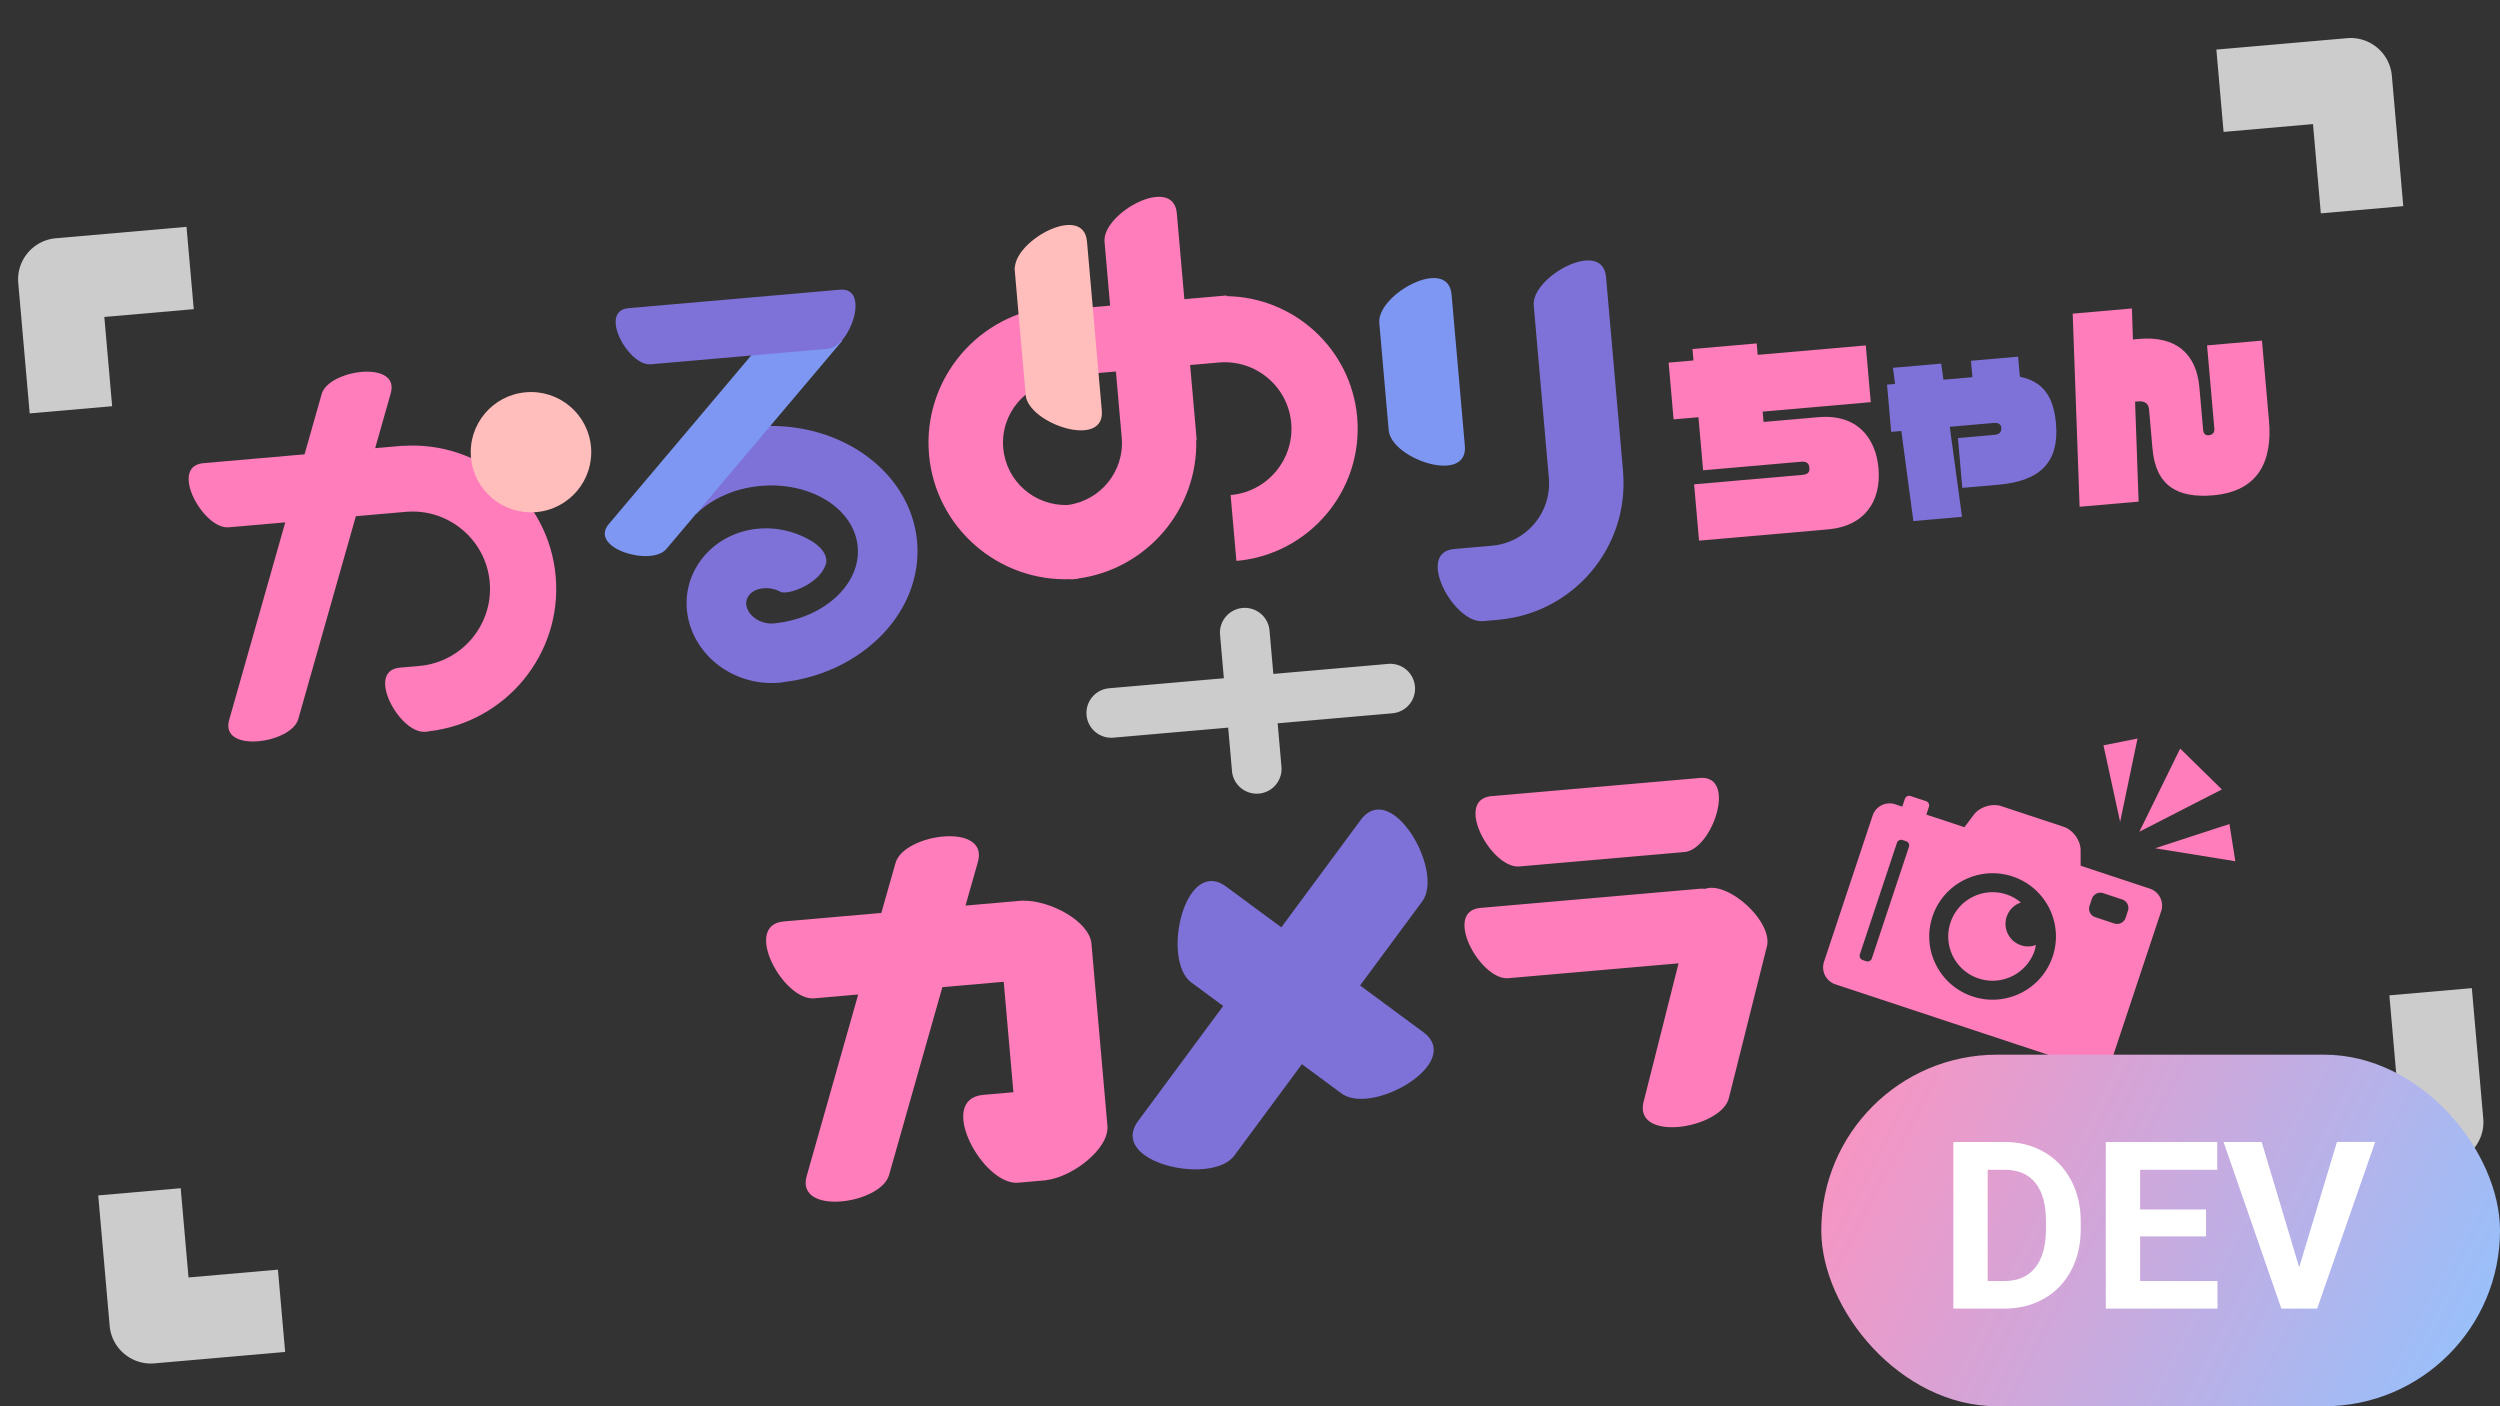 <svg width="512" height="288" fill="none" xmlns="http://www.w3.org/2000/svg"><rect width="100%" height="100%" fill="#333333" stroke="none"/><path d="M22.968 83.192L6.08 84.666 3.739 57.96c-.408-4.654 3.04-8.758 7.705-9.165L38.2 46.458l1.478 16.857-18.312 1.599 1.602 18.278zm469.224-40.975l-16.888 1.475-1.603-18.278-18.312 1.6-1.477-16.858 26.756-2.336c4.665-.407 8.775 3.037 9.183 7.691l2.341 26.706zM58.397 276.881l-26.756 2.336c-4.663.407-8.775-3.035-9.183-7.691l-2.34-26.706 16.887-1.475 1.603 18.278 18.312-1.599 1.477 16.857zm442.468-38.639l-26.756 2.337-1.477-16.857 18.312-1.599-1.602-18.278 16.888-1.474 2.341 26.706c.408 4.656-3.041 8.758-7.706 9.165zm-215.703-92.16l-57.127 4.988a5.083 5.083 0 0 1-5.51-4.614 5.08 5.08 0 0 1 4.623-5.5l57.127-4.988a5.082 5.082 0 0 1 5.51 4.614 5.08 5.08 0 0 1-4.623 5.5z" fill="#CCC"/><path d="M257.821 162.526a5.084 5.084 0 0 1-5.51-4.615l-2.445-27.899a5.08 5.08 0 0 1 4.623-5.5 5.084 5.084 0 0 1 5.51 4.615l2.445 27.899a5.08 5.08 0 0 1-4.623 5.5z" fill="#CCC"/><path d="M187.817 110.925c-1.267-14.463-16.097-25.026-33.058-23.545-7.99.698-15.329 3.943-20.663 9.137l8.524 8.72c3.323-3.235 8.012-5.267 13.203-5.72 10.255-.896 19.155 4.698 19.836 12.469.664 7.576-6.735 14.452-16.611 15.622a5.87 5.87 0 0 1-3.921-.673c-1.153-.655-1.963-1.643-2.218-2.709-.186-.767-.067-1.479.352-2.115 1.183-1.804 4.214-2.171 6.565-.922 1.508.803 8.257-1.675 9.348-5.825.3-1.141-.379-3.096-3.309-4.759-8.013-4.558-18.034-2.439-22.808 4.819-2.278 3.464-2.994 7.601-2.016 11.652 1.042 4.324 3.976 8.132 8.047 10.445a18.064 18.064 0 0 0 10.269 2.312v.007c.027-.003.052-.01.079-.012.046-.003.09-.001.136-.005.39-.035.777-.106 1.165-.165 16.261-2.048 28.313-14.67 27.08-28.733z" fill="#7E72D8"/><path d="M172.509 69.773s-32.96 38.998-36.038 42.656c-3.075 3.659-15.961-.138-11.791-5.099 4.17-4.96 38.394-45.459 38.394-45.459l9.435 7.902z" fill="#7E97F2"/><path d="M374.393 108.415l-26.429 2.308-1.011-11.533 22.178-1.937c1.241-.108 1.504-.664 1.438-1.418-.089-1.015-.654-1.366-1.674-1.277l-20.099 1.755-.953-10.87-5.092.444-1.018-11.621 5.091-.445-.205-2.343 13.149-1.148.206 2.343 22.137-1.933 1.019 11.62-22.138 1.934.186 2.12 11.201-.978c8.103-.707 11.806 4.402 12.337 10.456.6 6.851-2.929 11.878-10.323 12.523z" fill="#FF7DBB"/><path d="M409.362 99.261l-7.483.654-.894-10.207 7.483-.654c1.106-.096 1.462-.618 1.384-1.502-.054-.617-.535-1.021-1.597-.928l-8.944.78 2.509 18.439-9.962.869-2.464-18.441-2.079.181-.848-9.677 1.636-.143-.424-3.303 9.873-.862.468 3.299 5.933-.518-.295-3.358 9.652-.843.36 4.11c5.041 1.029 6.945 4.424 7.398 9.594.686 7.822-3.16 11.764-11.706 12.51z" fill="#7E72D8"/><path d="M453.266 101.439c-7.26.634-11.765-1.91-12.431-9.51l-.713-8.134c-.089-1.015-.776-1.71-2.148-1.59l-.709.061.723 20.464-12.085 1.056-1.415-39.552 12.13-1.06.201 6.35 1.283-.113c7.35-.642 11.715 2.852 12.335 9.923l.763 8.705c.073.84.503 1.159 1.167 1.1.575-.05 1.212-.418 1.135-1.301l-1.499-17.101 11.246-.982 1.44 16.437c.709 8.088-2.037 14.427-11.423 15.247z" fill="#FF7DBB"/><path d="M172.045 59.33l-43.33 3.783c-6.229.544-.04 11.894 4.552 11.493l36.295-3.17c4.592-.4 8.712-12.65 2.483-12.106z" fill="#7E72D8"/><path d="M82.533 91.317l-.002-.03-5.698.498c1.77-6.234 3.013-10.61 3.195-11.247 1.955-6.858-12.707-4.89-14.15.17-.13.454-1.527 5.376-3.504 12.34l-20.73 1.81c-7.119.621-.047 13.592 5.201 13.134l11.574-1.011c-5.123 18.052-11.07 39.005-11.485 40.458-1.957 6.858 12.707 4.891 14.15-.168l11.795-41.552 10.224-.893c8.718-.761 16.43 5.697 17.192 14.399.763 8.701-5.707 16.402-14.425 17.163l-3.99.349c-7.1.62-.074 13.53 5.171 13.131v.006l.026-.004c.002-.001.005.001.008.001l.663-.058-.005-.035c15.812-1.758 27.457-15.83 26.063-31.733-1.396-15.931-15.36-27.786-31.273-26.728z" fill="#FF7DBB"/><path d="M121.038 91.536c.594 6.776-4.429 12.75-11.218 13.343-6.787.593-12.773-4.42-13.367-11.197-.594-6.776 4.429-12.75 11.216-13.343 6.789-.593 12.775 4.42 13.369 11.197z" fill="#FFBEBB"/><path d="M314.108 62.554l.154 1.75 1.029 11.74 1.917 21.869c.615 7.021-4.606 13.23-11.64 13.844l-7.749.677c-8.005.699-.05 15.291 5.856 14.775l3.381-.295-.001-.008c15.231-1.415 26.531-14.812 25.363-30.019l.015-.001-1.943-22.17-1.029-11.74-.549-6.265c-.7-7.99-15.32-.051-14.804 5.843z" fill="#7E72D8"/><path d="M282.48 66.162l.227 2.588.515 5.88.44 5.021.614 6.997.128 1.47c.517 5.895 16.296 11.18 15.596 3.189l-.525-5.986-.613-6.997-.44-5.022-.516-5.88-.622-7.103c-.701-7.992-15.321-.051-14.804 5.843z" fill="#7E97F2"/><path d="M229.727 89.657c.597 6.812-4.305 12.844-11.02 13.76-6.772.261-12.648-4.829-13.245-11.64-.616-7.022 4.605-13.232 11.64-13.847l-.074-.842 11.509-1.005 1.19 13.574zm21.483-29.004l-.012-.138-8.643.755-.674-7.68-.868-9.908c-.701-7.992-15.32-.052-14.804 5.843l.473 5.392.673 7.68-11.509 1.005-.074-.842c-15.414 1.346-26.858 14.958-25.51 30.343 1.312 14.966 14.259 26.145 29.149 25.507l.006.064c.211-.018.411-.063.62-.086.208-.014.415-.004.626-.023l-.005-.064c14.205-1.876 24.707-14.202 24.331-28.45l.088-.008-.04-.449-1.3-14.839 5.912-.516c7.499-.655 14.134 4.903 14.79 12.387.656 7.484-4.912 14.108-12.41 14.762l1.182 13.486c14.95-1.306 26.047-14.506 24.739-29.428-1.227-14-12.948-24.614-26.74-24.793" fill="#FF7DBB"/><path d="M207.847 54.773l-.079.007.045.516 1.061 12.107.121 1.382.919 10.481.142 1.625c.517 5.893 16.296 11.18 15.596 3.187l-.539-6.139-.918-10.481-.121-1.383-1.107-12.622-.35-4c-.681-7.76-14.442-.504-14.77 5.32z" fill="#FFBEBB"/><path d="M455.043 161.68l-16.899 8.657 8.356-17.028 8.543 8.371zm2.749 14.703l-16.408-2.659 15.206-4.964 1.202 7.623zm-20.03-25.13l-3.56 17.064-3.411-15.677 6.971-1.387zm-2.439 36.721a1.83 1.83 0 0 1-2.314 1.156l-3.911-1.294a1.825 1.825 0 0 1-1.161-2.309l.481-1.448a1.832 1.832 0 0 1 2.313-1.159l3.912 1.296a1.824 1.824 0 0 1 1.16 2.309l-.48 1.449zm-31.324 16.103c-6.8-2.253-10.484-9.582-8.226-16.368 2.257-6.786 9.598-10.461 16.398-8.209 6.797 2.253 10.482 9.58 8.225 16.366-2.257 6.787-9.598 10.462-16.397 8.211zm-20.642-7.802a.917.917 0 0 1-1.157.581l-.724-.241a.914.914 0 0 1-.581-1.156l7.595-22.843a.917.917 0 0 1 1.158-.578l.724.241c.478.157.74.674.581 1.153l-7.596 22.843zm56.932-14.281l-14.172-4.694-.006-3.171c-.003-2.017-1.56-4.169-3.479-4.805l-12.749-4.224c-1.919-.635-4.457.16-5.668 1.776l-1.901 2.537-7.799-2.582.529-1.593a.915.915 0 0 0-.58-1.156l-3.189-1.054a.914.914 0 0 0-1.156.579l-.529 1.592-1.45-.481a3.665 3.665 0 0 0-4.628 2.318l-9.953 29.929a3.652 3.652 0 0 0 2.321 4.619l52.149 17.276a3.662 3.662 0 0 0 4.628-2.316l9.953-29.93a3.653 3.653 0 0 0-2.321-4.62z" fill="#FF7DBB"/><path d="M415.773 193.811a4.636 4.636 0 0 1-5.025-4.208c-.19-2.166 1.154-4.1 3.127-4.771a9.012 9.012 0 0 0-2.93-1.645c-4.76-1.577-9.901.995-11.48 5.747-1.58 4.749.998 9.88 5.759 11.456 4.76 1.577 9.9-.997 11.48-5.746.122-.369.175-.741.25-1.113a4.597 4.597 0 0 1-1.181.28zm-104.59-16.364l33.777-2.949c5.754-.503 10.913-15.846 3.112-15.165l-42.592 3.719c-7.799.682-.049 14.898 5.703 14.395zm38.017 4.599c-.316-.032-.631-.067-.989-.036l-44.991 3.929c-7.799.681-.05 14.896 5.704 14.393l34.846-3.043c-2.804 11.116-6.512 25.837-7.138 28.261-2.2 8.512 15.812 5.638 17.434-.641.665-2.57 7.124-28.461 7.789-31.03 1.323-5.119-7.978-13.512-12.655-11.833z" fill="#FF7DBB"/><path d="M278.657 167.953c-1.097 1.481-8.065 10.907-16.239 21.964-5.557-4.103-10.04-7.414-11.287-8.333-8.503-6.263-13.379 15.03-7.108 19.65.713.525 3.206 2.368 6.485 4.791l-17.395 23.527c-6.274 8.489 15.06 13.354 19.688 7.095l13.829-18.707c4.069 3.008 7.292 5.388 8.119 5.997 6.271 4.62 25.219-6.309 16.718-12.572-1.368-1.006-6.625-4.887-12.922-9.538a75748.95 75748.95 0 0 1 12.708-17.189c4.628-6.26-6.322-25.172-12.596-16.685z" fill="#7E72D8"/><path d="M209.592 184.464l-.003-.035-11.854 1.035c1.387-4.886 2.347-8.266 2.538-8.934 2.332-8.176-15.148-5.831-16.869.2-.142.496-1.273 4.483-2.907 10.239l-19.995 1.746c-8.532.745-.055 16.294 6.237 15.745l9.02-.788c-4.762 16.785-10.067 35.49-10.545 37.165-2.333 8.175 15.148 5.83 16.867-.2.33-1.152 5.989-21.105 10.916-38.47l12.565-1.097 1.983 22.62-6.161.538c-9.749.851-.063 18.62 7.13 17.992l5.602-.489-.001-.007c5.473-.605 13.099-6.428 12.683-11.17l-3.267-37.272c-.403-4.602-8.444-8.892-13.939-8.818z" fill="#FF7DBB"/><rect x="373" y="216" width="139" height="72" rx="36" fill="url(#paint0_linear)"/><path d="M400.047 268v-34.125h10.5c3 0 5.68.68 8.039 2.039 2.375 1.344 4.226 3.266 5.555 5.766 1.328 2.484 1.992 5.312 1.992 8.484v1.57c0 3.172-.656 5.993-1.969 8.461-1.297 2.469-3.133 4.383-5.508 5.743-2.375 1.359-5.054 2.046-8.039 2.062h-10.57zm7.031-28.43v22.782h3.399c2.75 0 4.851-.899 6.304-2.696 1.453-1.797 2.196-4.367 2.227-7.711v-1.804c0-3.469-.719-6.094-2.156-7.875-1.438-1.797-3.54-2.696-6.305-2.696h-3.469zm44.719 13.641h-13.5v9.141h15.844V268h-22.875v-34.125h22.828v5.695h-15.797v8.133h13.5v5.508zm19.078 6.328l7.734-25.664h7.829L474.555 268h-7.336l-11.836-34.125h7.805l7.687 25.664z" fill="#fff"/><defs><linearGradient id="paint0_linear" x1="373" y1="216" x2="512" y2="288" gradientUnits="userSpaceOnUse"><stop stop-color="#FF91BE"/><stop offset="1" stop-color="#91C3FF"/></linearGradient></defs></svg>
